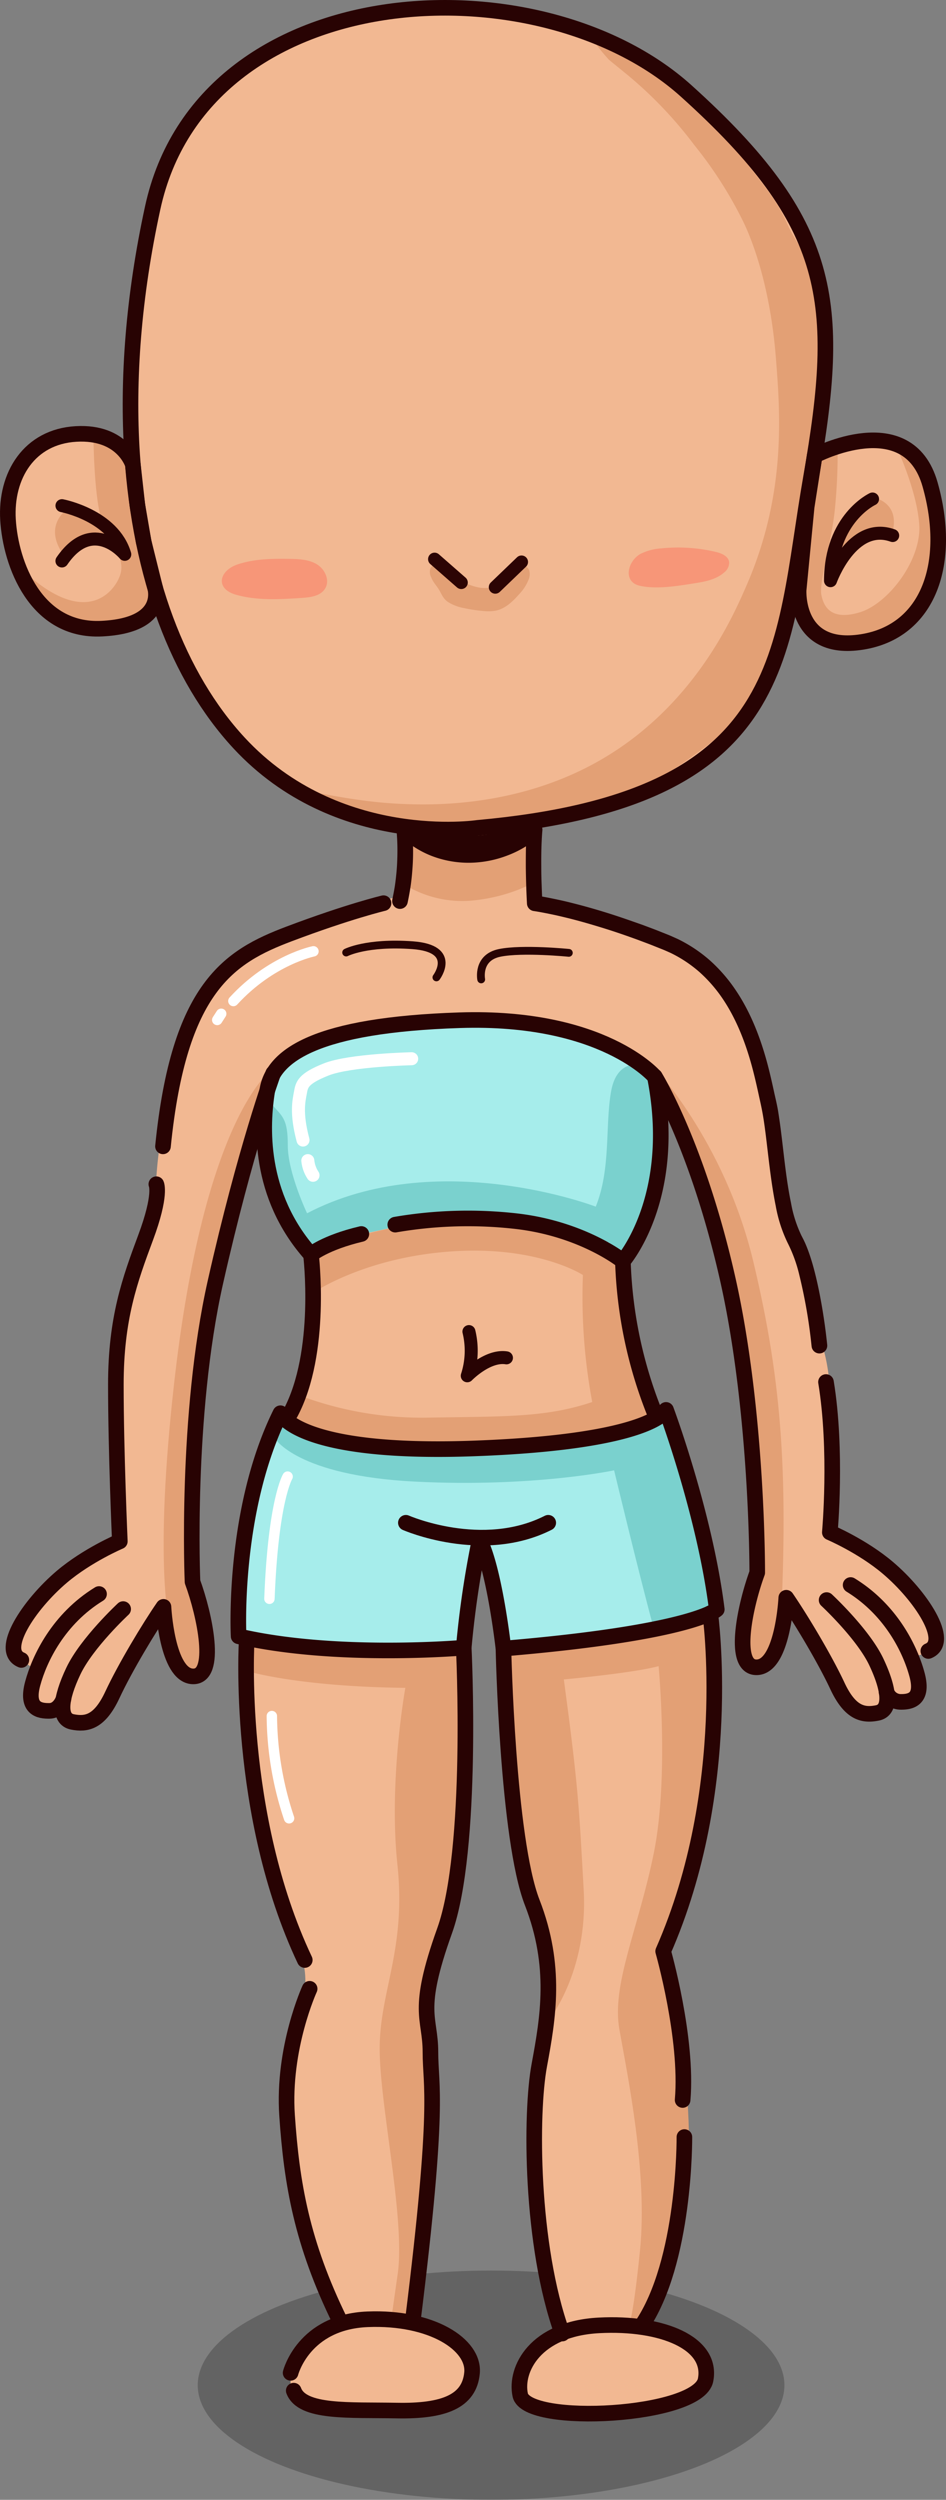 <svg xmlns="http://www.w3.org/2000/svg" viewBox="0 0 363.93 961.44"><rect x="0" y="0" width="363.93" height="961.44" fill="#808080" stroke="none"/><defs><style>.cls-1{opacity:0.23;}.cls-2{fill:#f2b892;}.cls-3{fill:#e3a075;}.cls-4{fill:#a6edeb;}.cls-5{fill:#7ad1ce;}.cls-10,.cls-11,.cls-13,.cls-6,.cls-7,.cls-9{fill:none;stroke-linecap:round;stroke-linejoin:round;}.cls-6,.cls-7{stroke:#fff;}.cls-10,.cls-13,.cls-6{stroke-width:5px;}.cls-7{stroke-width:4px;}.cls-8{fill:#f79678;}.cls-10,.cls-11,.cls-9{stroke:#280303;}.cls-9{stroke-width:6px;}.cls-11{stroke-width:3px;}.cls-12{fill:#280303;}.cls-13{stroke:#2c0404;}</style></defs><title>Asset 17</title><g id="Layer_2" data-name="Layer 2"><g id="Layer_1-2" data-name="Layer 1"><ellipse class="cls-1" cx="188.92" cy="917.35" rx="112.85" ry="44.09"/><path class="cls-2" d="M11.38,173.06l12.46-5.37,13.2-.85,9.32,4,4.76,7.84s1.37,14.12,1.49,17.31,3.07,17.85,3.71,19.71,3.82,12.08,3.82,12.08l-1.4,8.3-16.22,5.4s-14.82-1.22-15.24-1.38-13-9.27-13.36-9.78S3,209.7,3,209.7L3.59,196s1-7.15.51-7.91.64-6.51.64-6.51Z"/><polygon class="cls-2" points="307.23 204.72 307.29 229.27 312.27 242.1 334.08 247.37 346.87 242.17 356.43 228.91 360.93 211.7 359.68 194.33 355.08 179.7 346.4 171.5 329.63 169.9 317.09 174.59 313.42 175.22 307.23 204.72"/><path class="cls-3" d="M26.72,195.21s-11,6.28-2.06,18.53l5.7-5.78,9.53-.85s6.06,3.4,5.32,3.49-3.94-7.67-3.94-7.67l-8.06-5.53Z"/><path class="cls-3" d="M320.44,217.74l-.94-10.11,9.62-12.35,5.75-4.22s11.48,1.28,8.55,13.34l-12,4.23-7.95,9.11Z"/><path class="cls-3" d="M35.93,167.2s.15,26.75,3.8,34.45S48.14,215,46.27,221,33.51,242.21,9,219.55l3.91,9.51,9,8.52,11.58,5.27,19.14-4.69L60,228.72s-3.35-15-3.85-15.32-4.41-29.09-4.41-29.09l-.91-9.63-9.65-6.55Z"/><path class="cls-3" d="M322.23,171.68a216.24,216.24,0,0,1-1.15,25.13c-1.4,12.38-6,27.19-5.11,31.91s3.83,10.09,14.81,6.77,23.84-20.22,22.85-33.83c-.95-13.28-8.74-29.68-8.74-29.68l14.87,14.87,1.17,28.21-9.21,22.85-14.8,8.3-16.09,2.43-11.49-9.32-4.47-8.17,2.35-20.3,4.16-22.64,3.32-13.36Z"/><path class="cls-2" d="M155,3H175.8l36.09,3.94,19.53,7.83,14.16,7L264,35l12.22,13L292.4,61.4l10.89,21.28,8.24,13.92,4.36,16.23L317.45,128,314.68,167l-7.46,44.84-4.69,26.83-10.15,27.9L272,292.89l-28.25,13.38-43.09,10.9-24,3.47-24.07-3.18-33.4-10.93S95.47,292.72,95.8,291.36s-16.68-19.48-18.21-24.55S64.18,242.1,64.25,239.67s-9.55-34.56-9.55-34.56S50.41,177,50.21,176.67s.26-33.94.26-33.94l3.14-34.2,4-23L70.27,49,87.83,30.65,104.59,19l15.49-7.15,15.67-4.79Z"/><path class="cls-3" d="M234.14,22.85c.25.28,2.65,2.2,7.1,5.83a159.14,159.14,0,0,1,25.92,27.19,156.92,156.92,0,0,1,18.72,29.28c2,4.1,10.19,21.91,12.6,52.42,1.66,21.08,4.11,52.18-11.24,87.49-5.49,12.65-21.29,49-60.25,69.45-31,16.26-62.6,15.14-73.2,14.64-19.77-.93-35.77-5.73-36.08-4.43s15.91,7.85,35.06,10.55c15.31,2.17,27.34,1.18,41.54,0,16.19-1.33,24.31-2,35.4-5.44,18.1-5.61,30.3-14.31,37.79-19.75,9.33-6.77,16.74-12.14,23.49-22.12,7.08-10.48,9.47-20.18,11.23-27.58,4.25-17.9,6.21-22,8.39-50.21,1.29-16.6,3.41-12,4.53-29.57.67-10.62,2.65-26.84,1.69-41.19-1.06-15.61-9.8-23.83-13.93-33.24-3.23-7.36-7-12.29-12.25-19.07C282.37,56.38,276.57,48.71,272.52,44,257.22,26.28,210.36-3.45,234.14,22.85Z"/><path class="cls-3" d="M165.89,222.07a4.56,4.56,0,0,1-.37-3.32c.63-1.57,2.78-2,4.36-1.4a12.85,12.85,0,0,1,4,3.09A19.69,19.69,0,0,0,184.51,226a12.59,12.59,0,0,0,11.09-3.76c1.27-1.44,2.19-3.28,3.87-4.22a3.09,3.09,0,0,1,2.4-.37,2.89,2.89,0,0,1,1.82,2.12,5.34,5.34,0,0,1-.23,2.88,17.4,17.4,0,0,1-3.85,6c-2.41,2.74-5.23,5.42-8.8,6.19A16.75,16.75,0,0,1,186,235a57.92,57.92,0,0,1-7.51-1.13,17.65,17.65,0,0,1-6.07-2.29c-1.89-1.27-2.41-2.82-3.47-4.67C167.93,225.19,166.63,224,165.89,222.07Z"/><path class="cls-4" d="M118.51,481.21s-12.58-22-13.39-22.87-4.38-15.15-4.55-17.45,2-18.47,2.55-20.17,4-11.37,4-11.37L124,399.9l42.57-8.79L218,395.36l25.2,11.73,11.05,8.36-.34,13.91.34,15.36s-1.36,16-2.38,16.51-7.13,15.94-7.13,15.94l-5.13,5.34-11.57-2.89-10-4.94-35.94-6.47-22.79,2-21.44,5.28L123.55,480Z"/><path class="cls-5" d="M247.06,409.7s-9.7-3.07-12,10.21,0,29.62-5.87,44.17c0,0-61.27-23.49-111.06,2.55,0,0-7.41-15.57-7.41-26s-2-11.23-6.63-16.34L101,433.44l2.3,14,7.91,23,9.71,12,15.32-6.38,22-5.36,44.43-1.53,31.66,8.68,5.33,4.64,10.24-17.66L254,441.36V425.53l-1.53-13.28Z"/><path class="cls-2" d="M109.38,545.53l7.45-13.4L122,507.62s-1.36-17.74-1.83-18.32.27-7.4.27-7.4l15.14-6.42,22.67-5,29-2.3,22.86,3.55,16.59,4.75,9.23,6,2.52,1.7,1.16,1.89s.1,4.23.49,8.15,1.8,14.13,2.28,16.66,4.24,19.73,4.24,19.73l3.83,7.4,1.4,6.38v.64l-16.78,6.46-40.28,5.67-40.09,1L127,553.5Z"/><path class="cls-2" d="M157.59,320.21h33.28l14.75-3a60.39,60.39,0,0,1,.91,9.25c-.17,2.9,0,14,0,14l.08,6,15.53,6.39s14,.94,17.36,3.34,25.41,6.81,28.09,9.52,8.42,10.75,9.87,12.64S289,396,289,396s4.8,19.25,6.17,26.09,3,21.19,4.31,29.8,1.67,14.92,3.17,20,6,11.58,6.75,14.08,7,31.45,7,31.45a71.77,71.77,0,0,1,2.89,19.12c.32,11.47,0,33.56,0,33.56s.41,13,.23,15.49-.5,2.27-.28,3.69,12.48,4.82,12.48,4.82l22.86,23,4.65,8.46.95,5.38s.05,2.72-.38,3.23-5.36,2.47-8.17,2.81,1.85,6.56,1.85,6.56l-1.16,10s-6.37,1-7.07.77-3.77-.26-4.24,1-.78,3.18-4,3.74-3.07,1-5.79.56a32.5,32.5,0,0,1-5.79-1.62s-5.7-13.7-6.47-15.32-9.29-14-9.78-16.34-4.51-8.08-4.51-8.08l-2.64,1-2.22,8.35-3.06,8.51L290,642.68l-3.83-4.17.51-11.23,3.49-17.11.68-9.36v-7.66L288.14,547l-6.55-44.26-3.4-12.85L276.14,478s-4.08-17-4.51-18.38-4.17-10.05-4.17-10.05l-4.93-15s-6.47-9.1-7.15-11.23a61,61,0,0,0-3.24-8.6c-1.1-1.95-7.14-8.85-8.17-9.27s-36.08-11.75-36.08-11.75-25.49,0-38-.08a233.68,233.68,0,0,0-26.09,1.55s-18,3.21-19.75,4-14.38,5.53-15.23,6.89-4.34,8.5-5.45,10.89-5.21,15.61-5.46,18-6.54,16.54-6.63,16.8-4.68,31.66-6,34.8-7.61,36.08-8.1,40.44-3.14,14.46-3.48,17.86.4,22.72.27,28-.3,13-.26,19,.26,15.58.26,15.58l5.18,15.49.85,15.14-1.79,6s-3.57,1.27-4,1.1S71.46,642.34,71,642s-6.44-5.7-6.44-5.7-.46-10.9-.54-11.41l-1.14-6.37-8,10.8-14,26.75-8.12,6.37s-5.53.34-5.95.16-5.16-5.45-5.16-5.45l-7.18,1.36s-3.32-1.62-3.41-3.23-.08-6,0-6.56,2.22-6.81,2.22-6.81l-6-4S4,633.15,4,632.72s4.09-9.27,4.09-9.27l8.43-12.34,13.1-10,12.34-6.64L46,592.38s-.34-20.08-.34-21-1.28-16.51-1.36-17.87-.52-12-.52-12,.6-18.13.77-20.43,1.19-12.17,1.53-16S49.93,488,49.93,488s7.66-18.64,7.66-20l2.47-13.71A162.39,162.39,0,0,1,62.7,433c2.21-11.41,4.19-19.13,4.3-19.59S73.37,394.7,73.48,393s10.75-18,10.75-18l10.89-10.21,13.28-5.7L123.72,353l13.79-3.41,19.74-6.21s1.45-7.91,1.53-10.13S157.59,320.21,157.59,320.21Z"/><path class="cls-2" d="M194.32,634.05l26.25-2.69,42.43-8s8.37-2.05,8.8-2.23S274,639,274,639l.82,42.26-8.57,37.09-7.31,24.69s-2.68,5.75-2.68,6.77v8.3c0,1.4,3.7,11.1,4.21,11.61s1.49,15.3,1.49,15.3L264,807.62a68.72,68.72,0,0,1,.38,17.78c-1,10.47-9.42,52.15-9.42,52.15l-5.64,16.66L256,897l12.35,6.11,2.81,8.11s.12,6.06-.77,7.59-1.4,4.21-8.43,5.74-25.65,2.35-31.27,3.73-20.56-.66-20.56-.66-7.83-4.23-9.21-4.92-1.15-5.68-1-6.75,6.13-15.27,6.13-15.27l10.26-5.23s-2.86-4.85-3.49-5.75-5.55-33.8-6-38.54S205,826.55,205,826.55l2.72-41,4.72-23.49-6-25.77-9-36.78Z"/><path class="cls-2" d="M94.91,630.81l21.18,2.4,51,1.76,11.28-1.27.64,22.68v38.56l-8,47.65-7.24,20.66.51,13.11,1.93,31.26L163,855.89s-5.33,25.32-4.25,26.7,0,10.22,0,10.22l13.64,5.8,7.46,7.08V916.3s1.57,7-6.74,8-21.08,3.79-27.46,4-31.82-7.24-31.82-7.24l-2.06-2v-9.56l16.61-14.79-.06-7.23s-11.93-32.67-13-37.5-5.15-33.56-5.15-33.56l3.86-36.91,3.15-13.79s1.94-8.92-4-21.09c-6.18-12.62-17.09-61.49-17.09-61.49Z"/><path class="cls-3" d="M105.16,410.9S78.6,427.41,66.86,533.11c-7.2,64.8-3.24,95,2.22,105.32,3.45,6.5,8.5,2.43,8.5,2.43l1-9.36s-4.93-19.41-5.27-20.77-2.56-18.38-2.22-20.93,2.56-46.13,2.56-46.13l5.44-34.39,5.2-26.21L88,462.65l10.89-30Z"/><path class="cls-3" d="M250.66,409.32s27.92,28.93,39.15,75.91S303.43,568.64,300,632l-5.78,10.21-7.83-3.75-1.36-10.21,4.76-17,2-11.57-2.72-40.17-3.74-25.54-4.09-25.19-5.24-30L267,453.23l-7.15-18-7.14-13.62Z"/><path class="cls-3" d="M95,642.68s19.24,6,60.94,6.47c0,0-6.47,35.57-3.06,67.91s-6.47,48-6.81,69.79,10.21,67.4,6.81,88.51l-2.13,15,8.3,1.28s3.83-18.77,3.7-21.07,2.55-35.61,2.55-36.51,1-39.19,1-41.1-2.17-11.49-3.06-15.32a60.7,60.7,0,0,1-.89-10.49l10.21-26.53L177,701.19s1.49-20.68,2-21.83,1-31.28,1-31.28-1.06-8.68-1-9.19-1.32-6.38-1.32-6.38l-19.53,1.79-29-2.3-21.95-.64-9.71-1.15L95.56,633Z"/><path class="cls-3" d="M216.91,645.91s26.63-2.43,36.46-5.11c0,0,4.05,42.65-1.82,71.75s-16.34,50.56-13.28,67.92,11,55.15,7.92,85.27-4.6,28.85-4.6,28.85h6.13l5.36-8.43s4.85-12,4.85-14.55,6.64-36.77,6.64-36.77,2-17.36-2.3-47.23-5.61-33.45-5.61-33.45l-.52-4.85,6.39-18.9,8.17-36.25,5.36-38.55s-1.53-24-1.53-25-.51-13.53-.51-13.53l-22.73,4.85-41.87,4.34-14,3.07v43.4l7.91,45.7,4.85,24.52s2.81,14,2.81,14.8,1,9.71.77,12-1,7.66-1,7.66,15.57-18.64,13.79-50.55S222.53,687.66,216.91,645.91Z"/><path class="cls-3" d="M156.82,340.94a42.28,42.28,0,0,0,25.41,5.36C197,344.76,206,339,206,339l-.64-23.23L164.61,318l-9.07.89Z"/><path class="cls-4" d="M107.89,545.66,96.14,574.42s-5.27,34.22-5.27,34.73.88,18.56.88,18.56,15.89,5.94,16.14,5.27,47.49,2.89,47.49,2.89l23.07-1.1,7.06-44v7.66l6,13.62,1.26,14.65,1.6,7.36,29-2,23.37-4.53,26-6.47s3.19-1.3,3.09-2.1-5.93-31.51-5.93-31.51-7.54-27.24-8.19-29.26-6.41-14.68-6.41-14.68l-8.56,4.68-18.94,4.09L207.29,556l-40,1.7-26.21-1.53L110.61,548Z"/><path class="cls-3" d="M119.35,495.64l2.43-15.06s20.81-8,42.76-10.6,64.73,5.88,64.73,5.88l10.47,10.21s1.65,19.15,1.65,21.19S248.16,530,248.16,530s4.34,9.58,4.09,11.11-.64,5.49-1,6-15.44,4.47-16.85,4.85-51.19,5-51.19,5l-44.08-1.53-28.6-7.83-.68-5.11,3.23-6.64a133.67,133.67,0,0,0,51.75,9.37c29.62-.51,45.11,0,63-6a219.51,219.51,0,0,1-3.58-48.85s-17.7-11.58-51.57-9-53.28,16.51-53.28,16.51Z"/><path class="cls-5" d="M105.78,553.23s8.42,14.3,53.87,16.6,76.6-4.34,76.6-4.34,9.27,38.64,15.13,60.38l17.55-6,6.38-2.81v-8.68L263.06,565l-6.39-21.45-14.3,6.64-26,3.06-44.17,3.83-41.36-2.55-21.7-8.43Z"/><path class="cls-6" d="M158.38,407.19s-23.75.51-32.81,4.09-9.45,5.87-10,8.93-1.79,7.79,1,18.26"/><path class="cls-6" d="M118.42,446.38a12.48,12.48,0,0,0,2,5.64"/><path class="cls-7" d="M120.59,365.88S104.33,369.12,89.78,385"/><line class="cls-7" x1="85.1" y1="389.9" x2="83.57" y2="392.28"/><path class="cls-7" d="M110.65,567.9s-5.53,9-7,47"/><path class="cls-7" d="M104.58,660a126.3,126.3,0,0,0,6.63,39.32"/><path class="cls-8" d="M246.45,213a20.59,20.59,0,0,1,7.83-2.08,63.21,63.21,0,0,1,21.06,1.34c2.25.53,4.88,1.64,5.17,3.93a4.79,4.79,0,0,1-1.95,4c-2.85,2.51-6.74,3.4-10.48,4-6.61,1.05-15.37,2.62-22,1.08S241.5,215.7,246.45,213Z"/><path class="cls-8" d="M91.61,217c6.35-2.09,13.16-2.17,19.85-2.06,3.64.06,7.47.23,10.56,2.16s5,6.26,3,9.34c-1.74,2.78-5.5,3.29-8.77,3.51-8.47.56-17.43,1.14-25.69-1.28C82.66,226.3,84.3,219.36,91.61,217Z"/><path class="cls-9" d="M147.55,347.36s-13.36,3.15-36.34,11.83-42.38,20.43-48.51,81.7"/><path class="cls-9" d="M60.14,455.45s2,4.08-4.08,20.42S44.57,507,44.57,532.55s1.53,60.26,1.53,60.26-12.44,5.27-22.3,13.61c-12.7,10.77-24.34,28.43-15.58,32"/><path class="cls-9" d="M24.42,653.41s-1.47,4.5-5.3,4.59-9.19-.68-6.55-10.47,10-24.94,25.53-34.47"/><path class="cls-9" d="M47.38,618.85s-14,13-19.15,23.83-5.81,18.49-.38,19.57,10.47.13,15.38-10.4S57.4,625.94,62.89,618c0,0,1.28,26.23,11.17,26.74s4.64-23.81,0-36.4c0,0-2.77-63.83,8.81-115.24s22.25-80.34,22.25-80.34"/><path class="cls-9" d="M251.89,414.08s-19.92-23.49-75.06-21.7-71.86,13.5-74,26.92-3.65,40.23,16.77,63.21c0,0,5.37-4.6,19.41-7.92"/><path class="cls-9" d="M317.76,531.53c4.34,26.3,1.48,57.82,1.48,57.82s12.45,5.27,22.3,13.62c12.71,10.76,24.34,28.42,15.59,32"/><path class="cls-9" d="M341.07,650.82a5.85,5.85,0,0,0,5.15,3.72c3.83.09,9.19-.68,6.56-10.47s-10-24.93-25.54-34.47"/><path class="cls-9" d="M152.06,471a164.78,164.78,0,0,1,47-1.28c25.53,3.07,40.59,15.32,40.59,15.32s21.45-24.51,12.26-71c0,0,16.51,26.56,28.08,78s11.32,112.8,11.32,112.8c-4.64,12.59-9.9,36.91,0,36.4s11.17-26.74,11.17-26.74c5.49,8,14.74,23.36,19.66,33.89s9.95,11.49,15.38,10.41,4.72-8.77-.38-19.58S318,615.39,318,615.39"/><path class="cls-9" d="M119.63,482.51s4.6,37.53-7.91,61"/><path class="cls-9" d="M239.63,485.06a171,171,0,0,0,12.26,58.47"/><path class="cls-9" d="M107.89,543.53s5.87,16.09,74.81,13.53,73.53-14.81,73.53-14.81,14.92,40,19.52,76.73c0,0-9.05,8.94-82.07,15.07,0,0-3.32-30-9.19-41.75a369.72,369.72,0,0,0-6.09,41.4s-49.32,4.3-86.6-4.38C91.8,629.32,89.25,581.32,107.89,543.53Z"/><path class="cls-9" d="M156.14,585.66s29.37,12.89,54.77,0"/><path class="cls-10" d="M180.4,512.13a31.34,31.34,0,0,1-.64,17s7.79-8.05,15.07-6.9"/><path class="cls-11" d="M185.12,376.68s-1.66-8.43,7.15-10.21,26.56,0,26.56,0"/><path class="cls-11" d="M167.89,375.91s8.43-11.1-9.19-12.38-25.53,2.81-25.53,2.81"/><path class="cls-9" d="M117.25,753.83c-26.55-56.17-22.34-123-22.34-123"/><path class="cls-9" d="M119.12,764.89s-10.46,22.73-8.68,48.77,5.62,49,20.43,79.15"/><path class="cls-9" d="M178.4,633.7s3.87,77.58-7.36,108.89-5.45,33-5.45,46.64,3.75,18.9-6.81,103.58"/><path class="cls-9" d="M193.68,634.05s1.53,73.14,11.06,97.65,6.13,44.26,2.72,62.64-3.4,69.11,8.86,103.15"/><path class="cls-9" d="M273.22,620.46s9.48,67.33-18.1,130c0,0,9.54,33.37,7.49,57.2"/><path class="cls-9" d="M263.29,821.91s.45,48-16.63,72.85"/><path class="cls-9" d="M113,919.45c3.23,8.68,21.44,7.31,39.66,7.66s27.91-3.58,28.93-14.47S166.1,891,141.42,892s-29.62,20.6-29.62,20.6"/><path class="cls-9" d="M200.14,921.15c-2.12-9.89,5.79-25.53,30.3-26.81s43.75,6.89,41,21S202.7,933,200.14,921.15Z"/><path class="cls-12" d="M312.22,517.78a199.72,199.72,0,0,0-4.69-27.27A55.29,55.29,0,0,0,303,478a54.35,54.35,0,0,1-4.57-14.18c-1.91-9.44-2.77-18.86-3.94-28.1-.3-2.31-.61-4.61-1-6.86s-.84-4.34-1.38-6.74c-1-4.61-2-9.09-3.26-13.51-2.51-8.8-5.95-17.33-11-24.74a55.17,55.17,0,0,0-8.75-10,49.64,49.64,0,0,0-11-7.32c-1-.46-2-.9-3.05-1.34l-3.24-1.29c-2.15-.88-4.34-1.66-6.51-2.49-4.37-1.59-8.76-3.11-13.19-4.48s-8.89-2.67-13.38-3.79c-2.24-.55-4.49-1.09-6.75-1.55s-4.56-.92-6.69-1.23h0a3,3,0,0,1-2.56-2.79c-.13-2.42-.23-4.78-.3-7.17s-.13-4.77-.15-7.16c0-4.79,0-9.58.46-14.48h0l4.74,2.71c-.54.53-1,.9-1.43,1.31s-.95.77-1.43,1.14c-1,.73-2,1.39-3,2A40.23,40.23,0,0,1,195,329.1a41.9,41.9,0,0,1-14.43,2.72A39.51,39.51,0,0,1,166,329.17a36.51,36.51,0,0,1-12.15-7.82h0l4.64-2.85c.26,2.52.37,4.84.41,7.25s0,4.78-.15,7.17-.35,4.77-.68,7.15-.76,4.76-1.26,7.12a3,3,0,0,1-5.87-1.26l0-.08c.46-2.17.89-4.36,1.17-6.58s.51-4.45.63-6.69.17-4.49.14-6.74-.15-4.54-.36-6.64A3,3,0,0,1,155.2,316a2.83,2.83,0,0,1,1.24.13l.77.26h0a90.46,90.46,0,0,0,11.7,3.76,52.61,52.61,0,0,0,11.62,1.31,56.16,56.16,0,0,0,11.75-1.34c2-.42,3.93-.95,5.89-1.55,1-.27,2-.62,2.94-.95l2.81-1,.82-.29a2.94,2.94,0,0,1,3.76,1.78,3,3,0,0,1,.16,1.22h0c-.39,4.53-.46,9.21-.43,13.88q0,3.51.14,7c.08,2.34.17,4.7.3,7l-2.6-2.79c2.5.36,4.79.81,7.15,1.3s4.65,1,7,1.61c4.61,1.15,9.18,2.46,13.71,3.88s9,3,13.47,4.58c2.21.84,4.44,1.64,6.64,2.54l3.3,1.31c1.12.47,2.27,1,3.39,1.5a55.41,55.41,0,0,1,12.37,8.23,60.87,60.87,0,0,1,9.72,11.14c5.55,8.13,9.19,17.27,11.82,26.48,1.31,4.61,2.35,9.29,3.34,13.86.5,2.18,1.09,4.69,1.45,7.05s.71,4.73,1,7.08c1.19,9.37,2,18.68,3.87,27.65a48.54,48.54,0,0,0,4,12.55l.86,1.67c.26.57.56,1.15.79,1.73.5,1.16.94,2.32,1.34,3.48.81,2.32,1.49,4.65,2.09,7,1.2,4.66,2.13,9.34,2.92,14s1.43,9.36,1.93,14.15a3,3,0,1,1-6,.62Z"/><path class="cls-9" d="M183.79,318.39s-54.07,8.17-91.86-32.68c-23.43-25.33-38-64-41.11-111-1.89-28.83.54-60.8,7.92-94.76C78.14-9.44,207.33-16.08,264,35s59.75,81.19,48,148.59S305.42,307.44,183.79,318.39Z"/><line class="cls-13" x1="167.18" y1="215.05" x2="177.46" y2="224.05"/><line class="cls-13" x1="190.54" y1="225.84" x2="200.63" y2="216.14"/><path class="cls-9" d="M313.42,175.22s35.87-18.87,44.38,11.09-.34,56.51-26.21,60.59-24.35-20-24.35-20l3.09-32Z"/><path class="cls-9" d="M51.12,178.73s-3.79-12.85-21.83-11.83-27.23,16-26.21,33,10.66,43.14,36.08,41.88,20.44-16,20.44-16l-4.34-17.48-2.43-14.14Z"/><path class="cls-10" d="M335.67,191.92s-16.08,7.41-16.17,31.41c0,0,8.26-23,23.92-17.36"/><path class="cls-10" d="M23.84,194.48S43.59,198.22,48,213.2c0,0-12.25-14.81-24.17,2.55"/></g></g></svg>